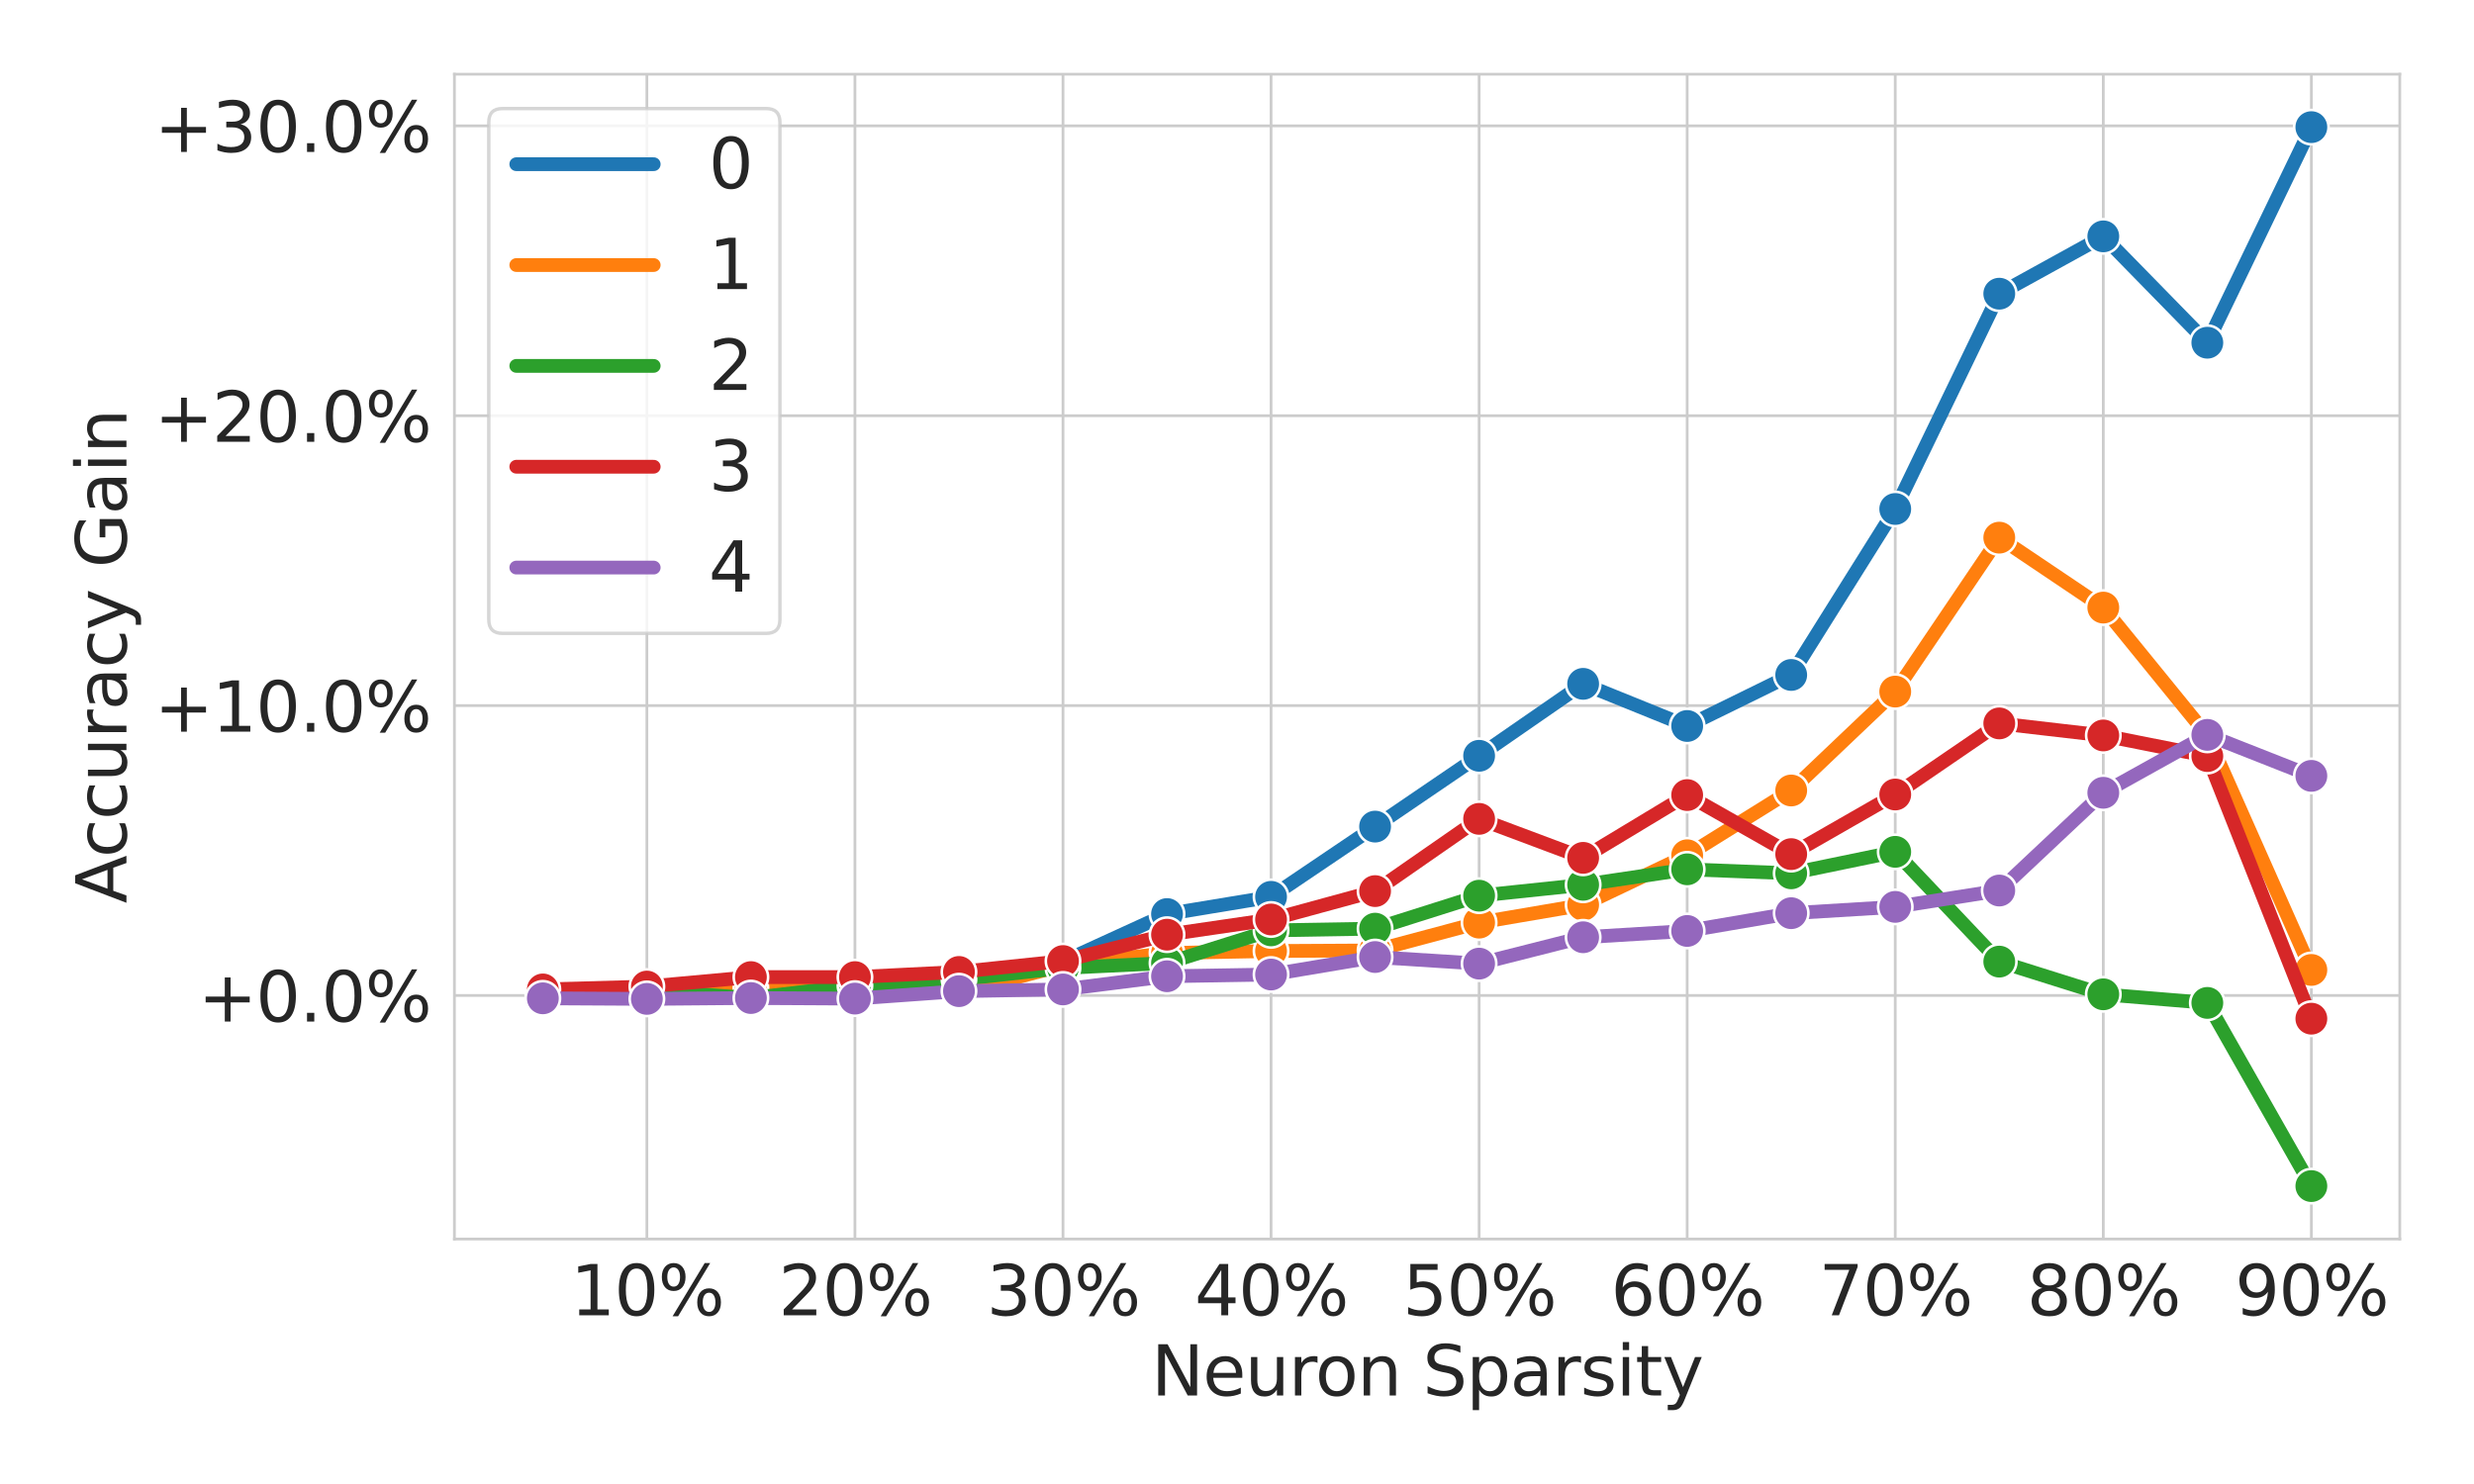 <?xml version="1.0" encoding="utf-8" standalone="no"?>
<!DOCTYPE svg PUBLIC "-//W3C//DTD SVG 1.1//EN"
  "http://www.w3.org/Graphics/SVG/1.1/DTD/svg11.dtd">
<svg height="432pt" version="1.1" viewBox="0 0 720 432" width="720pt" xmlns="http://www.w3.org/2000/svg" xmlns:xlink="http://www.w3.org/1999/xlink">
 <defs>
  <style type="text/css">*{stroke-linecap:butt;stroke-linejoin:round;}</style>
 </defs>
 <g id="figure_1">
  <g id="patch_1">
   <path d="M 0 432 
L 720 432 
L 720 0 
L 0 0 
z
" style="fill:#ffffff;"/>
  </g>
  <g id="axes_1">
   <g id="patch_2">
    <path d="M 132.25 360.688 
L 698.4 360.688 
L 698.4 21.6 
L 132.25 21.6 
z
" style="fill:#ffffff;"/>
   </g>
   <g id="matplotlib.axis_1">
    <g id="xtick_1">
     <g id="line2d_1">
      <path clip-path="url(#pbb4a285942)" d="M 188.259 360.688 
L 188.259 21.6 
" style="fill:none;stroke:#cccccc;stroke-linecap:round;stroke-width:0.8;"/>
     </g>
     <g id="text_1">
      <!-- 10% -->
      <g style="fill:#262626;" transform="translate(166.033 382.884)scale(0.2 -0.2)">
       <defs>
        <path d="M 794 531 
L 1825 531 
L 1825 4091 
L 703 3866 
L 703 4441 
L 1819 4666 
L 2450 4666 
L 2450 531 
L 3481 531 
L 3481 0 
L 794 0 
L 794 531 
z
" id="DejaVuSans-31" transform="scale(0.016)"/>
        <path d="M 2034 4250 
Q 1547 4250 1301 3770 
Q 1056 3291 1056 2328 
Q 1056 1369 1301 889 
Q 1547 409 2034 409 
Q 2525 409 2770 889 
Q 3016 1369 3016 2328 
Q 3016 3291 2770 3770 
Q 2525 4250 2034 4250 
z
M 2034 4750 
Q 2819 4750 3233 4129 
Q 3647 3509 3647 2328 
Q 3647 1150 3233 529 
Q 2819 -91 2034 -91 
Q 1250 -91 836 529 
Q 422 1150 422 2328 
Q 422 3509 836 4129 
Q 1250 4750 2034 4750 
z
" id="DejaVuSans-30" transform="scale(0.016)"/>
        <path d="M 4653 2053 
Q 4381 2053 4226 1822 
Q 4072 1591 4072 1178 
Q 4072 772 4226 539 
Q 4381 306 4653 306 
Q 4919 306 5073 539 
Q 5228 772 5228 1178 
Q 5228 1588 5073 1820 
Q 4919 2053 4653 2053 
z
M 4653 2450 
Q 5147 2450 5437 2106 
Q 5728 1763 5728 1178 
Q 5728 594 5436 251 
Q 5144 -91 4653 -91 
Q 4153 -91 3862 251 
Q 3572 594 3572 1178 
Q 3572 1766 3864 2108 
Q 4156 2450 4653 2450 
z
M 1428 4353 
Q 1159 4353 1004 4120 
Q 850 3888 850 3481 
Q 850 3069 1003 2837 
Q 1156 2606 1428 2606 
Q 1700 2606 1854 2837 
Q 2009 3069 2009 3481 
Q 2009 3884 1853 4118 
Q 1697 4353 1428 4353 
z
M 4250 4750 
L 4750 4750 
L 1831 -91 
L 1331 -91 
L 4250 4750 
z
M 1428 4750 
Q 1922 4750 2215 4408 
Q 2509 4066 2509 3481 
Q 2509 2891 2217 2550 
Q 1925 2209 1428 2209 
Q 931 2209 642 2551 
Q 353 2894 353 3481 
Q 353 4063 643 4406 
Q 934 4750 1428 4750 
z
" id="DejaVuSans-25" transform="scale(0.016)"/>
       </defs>
       <use xlink:href="#DejaVuSans-31"/>
       <use x="63.623" xlink:href="#DejaVuSans-30"/>
       <use x="127.246" xlink:href="#DejaVuSans-25"/>
      </g>
     </g>
    </g>
    <g id="xtick_2">
     <g id="line2d_2">
      <path clip-path="url(#pbb4a285942)" d="M 248.81 360.688 
L 248.81 21.6 
" style="fill:none;stroke:#cccccc;stroke-linecap:round;stroke-width:0.8;"/>
     </g>
     <g id="text_2">
      <!-- 20% -->
      <g style="fill:#262626;" transform="translate(226.584 382.884)scale(0.2 -0.2)">
       <defs>
        <path d="M 1228 531 
L 3431 531 
L 3431 0 
L 469 0 
L 469 531 
Q 828 903 1448 1529 
Q 2069 2156 2228 2338 
Q 2531 2678 2651 2914 
Q 2772 3150 2772 3378 
Q 2772 3750 2511 3984 
Q 2250 4219 1831 4219 
Q 1534 4219 1204 4116 
Q 875 4013 500 3803 
L 500 4441 
Q 881 4594 1212 4672 
Q 1544 4750 1819 4750 
Q 2544 4750 2975 4387 
Q 3406 4025 3406 3419 
Q 3406 3131 3298 2873 
Q 3191 2616 2906 2266 
Q 2828 2175 2409 1742 
Q 1991 1309 1228 531 
z
" id="DejaVuSans-32" transform="scale(0.016)"/>
       </defs>
       <use xlink:href="#DejaVuSans-32"/>
       <use x="63.623" xlink:href="#DejaVuSans-30"/>
       <use x="127.246" xlink:href="#DejaVuSans-25"/>
      </g>
     </g>
    </g>
    <g id="xtick_3">
     <g id="line2d_3">
      <path clip-path="url(#pbb4a285942)" d="M 309.361 360.688 
L 309.361 21.6 
" style="fill:none;stroke:#cccccc;stroke-linecap:round;stroke-width:0.8;"/>
     </g>
     <g id="text_3">
      <!-- 30% -->
      <g style="fill:#262626;" transform="translate(287.135 382.884)scale(0.2 -0.2)">
       <defs>
        <path d="M 2597 2516 
Q 3050 2419 3304 2112 
Q 3559 1806 3559 1356 
Q 3559 666 3084 287 
Q 2609 -91 1734 -91 
Q 1441 -91 1130 -33 
Q 819 25 488 141 
L 488 750 
Q 750 597 1062 519 
Q 1375 441 1716 441 
Q 2309 441 2620 675 
Q 2931 909 2931 1356 
Q 2931 1769 2642 2001 
Q 2353 2234 1838 2234 
L 1294 2234 
L 1294 2753 
L 1863 2753 
Q 2328 2753 2575 2939 
Q 2822 3125 2822 3475 
Q 2822 3834 2567 4026 
Q 2313 4219 1838 4219 
Q 1578 4219 1281 4162 
Q 984 4106 628 3988 
L 628 4550 
Q 988 4650 1302 4700 
Q 1616 4750 1894 4750 
Q 2613 4750 3031 4423 
Q 3450 4097 3450 3541 
Q 3450 3153 3228 2886 
Q 3006 2619 2597 2516 
z
" id="DejaVuSans-33" transform="scale(0.016)"/>
       </defs>
       <use xlink:href="#DejaVuSans-33"/>
       <use x="63.623" xlink:href="#DejaVuSans-30"/>
       <use x="127.246" xlink:href="#DejaVuSans-25"/>
      </g>
     </g>
    </g>
    <g id="xtick_4">
     <g id="line2d_4">
      <path clip-path="url(#pbb4a285942)" d="M 369.912 360.688 
L 369.912 21.6 
" style="fill:none;stroke:#cccccc;stroke-linecap:round;stroke-width:0.8;"/>
     </g>
     <g id="text_4">
      <!-- 40% -->
      <g style="fill:#262626;" transform="translate(347.685 382.884)scale(0.2 -0.2)">
       <defs>
        <path d="M 2419 4116 
L 825 1625 
L 2419 1625 
L 2419 4116 
z
M 2253 4666 
L 3047 4666 
L 3047 1625 
L 3713 1625 
L 3713 1100 
L 3047 1100 
L 3047 0 
L 2419 0 
L 2419 1100 
L 313 1100 
L 313 1709 
L 2253 4666 
z
" id="DejaVuSans-34" transform="scale(0.016)"/>
       </defs>
       <use xlink:href="#DejaVuSans-34"/>
       <use x="63.623" xlink:href="#DejaVuSans-30"/>
       <use x="127.246" xlink:href="#DejaVuSans-25"/>
      </g>
     </g>
    </g>
    <g id="xtick_5">
     <g id="line2d_5">
      <path clip-path="url(#pbb4a285942)" d="M 430.463 360.688 
L 430.463 21.6 
" style="fill:none;stroke:#cccccc;stroke-linecap:round;stroke-width:0.8;"/>
     </g>
     <g id="text_5">
      <!-- 50% -->
      <g style="fill:#262626;" transform="translate(408.236 382.884)scale(0.2 -0.2)">
       <defs>
        <path d="M 691 4666 
L 3169 4666 
L 3169 4134 
L 1269 4134 
L 1269 2991 
Q 1406 3038 1543 3061 
Q 1681 3084 1819 3084 
Q 2600 3084 3056 2656 
Q 3513 2228 3513 1497 
Q 3513 744 3044 326 
Q 2575 -91 1722 -91 
Q 1428 -91 1123 -41 
Q 819 9 494 109 
L 494 744 
Q 775 591 1075 516 
Q 1375 441 1709 441 
Q 2250 441 2565 725 
Q 2881 1009 2881 1497 
Q 2881 1984 2565 2268 
Q 2250 2553 1709 2553 
Q 1456 2553 1204 2497 
Q 953 2441 691 2322 
L 691 4666 
z
" id="DejaVuSans-35" transform="scale(0.016)"/>
       </defs>
       <use xlink:href="#DejaVuSans-35"/>
       <use x="63.623" xlink:href="#DejaVuSans-30"/>
       <use x="127.246" xlink:href="#DejaVuSans-25"/>
      </g>
     </g>
    </g>
    <g id="xtick_6">
     <g id="line2d_6">
      <path clip-path="url(#pbb4a285942)" d="M 491.014 360.688 
L 491.014 21.6 
" style="fill:none;stroke:#cccccc;stroke-linecap:round;stroke-width:0.8;"/>
     </g>
     <g id="text_6">
      <!-- 60% -->
      <g style="fill:#262626;" transform="translate(468.787 382.884)scale(0.2 -0.2)">
       <defs>
        <path d="M 2113 2584 
Q 1688 2584 1439 2293 
Q 1191 2003 1191 1497 
Q 1191 994 1439 701 
Q 1688 409 2113 409 
Q 2538 409 2786 701 
Q 3034 994 3034 1497 
Q 3034 2003 2786 2293 
Q 2538 2584 2113 2584 
z
M 3366 4563 
L 3366 3988 
Q 3128 4100 2886 4159 
Q 2644 4219 2406 4219 
Q 1781 4219 1451 3797 
Q 1122 3375 1075 2522 
Q 1259 2794 1537 2939 
Q 1816 3084 2150 3084 
Q 2853 3084 3261 2657 
Q 3669 2231 3669 1497 
Q 3669 778 3244 343 
Q 2819 -91 2113 -91 
Q 1303 -91 875 529 
Q 447 1150 447 2328 
Q 447 3434 972 4092 
Q 1497 4750 2381 4750 
Q 2619 4750 2861 4703 
Q 3103 4656 3366 4563 
z
" id="DejaVuSans-36" transform="scale(0.016)"/>
       </defs>
       <use xlink:href="#DejaVuSans-36"/>
       <use x="63.623" xlink:href="#DejaVuSans-30"/>
       <use x="127.246" xlink:href="#DejaVuSans-25"/>
      </g>
     </g>
    </g>
    <g id="xtick_7">
     <g id="line2d_7">
      <path clip-path="url(#pbb4a285942)" d="M 551.564 360.688 
L 551.564 21.6 
" style="fill:none;stroke:#cccccc;stroke-linecap:round;stroke-width:0.8;"/>
     </g>
     <g id="text_7">
      <!-- 70% -->
      <g style="fill:#262626;" transform="translate(529.338 382.884)scale(0.2 -0.2)">
       <defs>
        <path d="M 525 4666 
L 3525 4666 
L 3525 4397 
L 1831 0 
L 1172 0 
L 2766 4134 
L 525 4134 
L 525 4666 
z
" id="DejaVuSans-37" transform="scale(0.016)"/>
       </defs>
       <use xlink:href="#DejaVuSans-37"/>
       <use x="63.623" xlink:href="#DejaVuSans-30"/>
       <use x="127.246" xlink:href="#DejaVuSans-25"/>
      </g>
     </g>
    </g>
    <g id="xtick_8">
     <g id="line2d_8">
      <path clip-path="url(#pbb4a285942)" d="M 612.115 360.688 
L 612.115 21.6 
" style="fill:none;stroke:#cccccc;stroke-linecap:round;stroke-width:0.8;"/>
     </g>
     <g id="text_8">
      <!-- 80% -->
      <g style="fill:#262626;" transform="translate(589.889 382.884)scale(0.2 -0.2)">
       <defs>
        <path d="M 2034 2216 
Q 1584 2216 1326 1975 
Q 1069 1734 1069 1313 
Q 1069 891 1326 650 
Q 1584 409 2034 409 
Q 2484 409 2743 651 
Q 3003 894 3003 1313 
Q 3003 1734 2745 1975 
Q 2488 2216 2034 2216 
z
M 1403 2484 
Q 997 2584 770 2862 
Q 544 3141 544 3541 
Q 544 4100 942 4425 
Q 1341 4750 2034 4750 
Q 2731 4750 3128 4425 
Q 3525 4100 3525 3541 
Q 3525 3141 3298 2862 
Q 3072 2584 2669 2484 
Q 3125 2378 3379 2068 
Q 3634 1759 3634 1313 
Q 3634 634 3220 271 
Q 2806 -91 2034 -91 
Q 1263 -91 848 271 
Q 434 634 434 1313 
Q 434 1759 690 2068 
Q 947 2378 1403 2484 
z
M 1172 3481 
Q 1172 3119 1398 2916 
Q 1625 2713 2034 2713 
Q 2441 2713 2670 2916 
Q 2900 3119 2900 3481 
Q 2900 3844 2670 4047 
Q 2441 4250 2034 4250 
Q 1625 4250 1398 4047 
Q 1172 3844 1172 3481 
z
" id="DejaVuSans-38" transform="scale(0.016)"/>
       </defs>
       <use xlink:href="#DejaVuSans-38"/>
       <use x="63.623" xlink:href="#DejaVuSans-30"/>
       <use x="127.246" xlink:href="#DejaVuSans-25"/>
      </g>
     </g>
    </g>
    <g id="xtick_9">
     <g id="line2d_9">
      <path clip-path="url(#pbb4a285942)" d="M 672.666 360.688 
L 672.666 21.6 
" style="fill:none;stroke:#cccccc;stroke-linecap:round;stroke-width:0.8;"/>
     </g>
     <g id="text_9">
      <!-- 90% -->
      <g style="fill:#262626;" transform="translate(650.439 382.884)scale(0.2 -0.2)">
       <defs>
        <path d="M 703 97 
L 703 672 
Q 941 559 1184 500 
Q 1428 441 1663 441 
Q 2288 441 2617 861 
Q 2947 1281 2994 2138 
Q 2813 1869 2534 1725 
Q 2256 1581 1919 1581 
Q 1219 1581 811 2004 
Q 403 2428 403 3163 
Q 403 3881 828 4315 
Q 1253 4750 1959 4750 
Q 2769 4750 3195 4129 
Q 3622 3509 3622 2328 
Q 3622 1225 3098 567 
Q 2575 -91 1691 -91 
Q 1453 -91 1209 -44 
Q 966 3 703 97 
z
M 1959 2075 
Q 2384 2075 2632 2365 
Q 2881 2656 2881 3163 
Q 2881 3666 2632 3958 
Q 2384 4250 1959 4250 
Q 1534 4250 1286 3958 
Q 1038 3666 1038 3163 
Q 1038 2656 1286 2365 
Q 1534 2075 1959 2075 
z
" id="DejaVuSans-39" transform="scale(0.016)"/>
       </defs>
       <use xlink:href="#DejaVuSans-39"/>
       <use x="63.623" xlink:href="#DejaVuSans-30"/>
       <use x="127.246" xlink:href="#DejaVuSans-25"/>
      </g>
     </g>
    </g>
    <g id="text_10">
     <!-- Neuron Sparsity -->
     <g style="fill:#262626;" transform="translate(335.07 406.241)scale(0.2 -0.2)">
      <defs>
       <path d="M 628 4666 
L 1478 4666 
L 3547 763 
L 3547 4666 
L 4159 4666 
L 4159 0 
L 3309 0 
L 1241 3903 
L 1241 0 
L 628 0 
L 628 4666 
z
" id="DejaVuSans-4e" transform="scale(0.016)"/>
       <path d="M 3597 1894 
L 3597 1613 
L 953 1613 
Q 991 1019 1311 708 
Q 1631 397 2203 397 
Q 2534 397 2845 478 
Q 3156 559 3463 722 
L 3463 178 
Q 3153 47 2828 -22 
Q 2503 -91 2169 -91 
Q 1331 -91 842 396 
Q 353 884 353 1716 
Q 353 2575 817 3079 
Q 1281 3584 2069 3584 
Q 2775 3584 3186 3129 
Q 3597 2675 3597 1894 
z
M 3022 2063 
Q 3016 2534 2758 2815 
Q 2500 3097 2075 3097 
Q 1594 3097 1305 2825 
Q 1016 2553 972 2059 
L 3022 2063 
z
" id="DejaVuSans-65" transform="scale(0.016)"/>
       <path d="M 544 1381 
L 544 3500 
L 1119 3500 
L 1119 1403 
Q 1119 906 1312 657 
Q 1506 409 1894 409 
Q 2359 409 2629 706 
Q 2900 1003 2900 1516 
L 2900 3500 
L 3475 3500 
L 3475 0 
L 2900 0 
L 2900 538 
Q 2691 219 2414 64 
Q 2138 -91 1772 -91 
Q 1169 -91 856 284 
Q 544 659 544 1381 
z
M 1991 3584 
L 1991 3584 
z
" id="DejaVuSans-75" transform="scale(0.016)"/>
       <path d="M 2631 2963 
Q 2534 3019 2420 3045 
Q 2306 3072 2169 3072 
Q 1681 3072 1420 2755 
Q 1159 2438 1159 1844 
L 1159 0 
L 581 0 
L 581 3500 
L 1159 3500 
L 1159 2956 
Q 1341 3275 1631 3429 
Q 1922 3584 2338 3584 
Q 2397 3584 2469 3576 
Q 2541 3569 2628 3553 
L 2631 2963 
z
" id="DejaVuSans-72" transform="scale(0.016)"/>
       <path d="M 1959 3097 
Q 1497 3097 1228 2736 
Q 959 2375 959 1747 
Q 959 1119 1226 758 
Q 1494 397 1959 397 
Q 2419 397 2687 759 
Q 2956 1122 2956 1747 
Q 2956 2369 2687 2733 
Q 2419 3097 1959 3097 
z
M 1959 3584 
Q 2709 3584 3137 3096 
Q 3566 2609 3566 1747 
Q 3566 888 3137 398 
Q 2709 -91 1959 -91 
Q 1206 -91 779 398 
Q 353 888 353 1747 
Q 353 2609 779 3096 
Q 1206 3584 1959 3584 
z
" id="DejaVuSans-6f" transform="scale(0.016)"/>
       <path d="M 3513 2113 
L 3513 0 
L 2938 0 
L 2938 2094 
Q 2938 2591 2744 2837 
Q 2550 3084 2163 3084 
Q 1697 3084 1428 2787 
Q 1159 2491 1159 1978 
L 1159 0 
L 581 0 
L 581 3500 
L 1159 3500 
L 1159 2956 
Q 1366 3272 1645 3428 
Q 1925 3584 2291 3584 
Q 2894 3584 3203 3211 
Q 3513 2838 3513 2113 
z
" id="DejaVuSans-6e" transform="scale(0.016)"/>
       <path id="DejaVuSans-20" transform="scale(0.016)"/>
       <path d="M 3425 4513 
L 3425 3897 
Q 3066 4069 2747 4153 
Q 2428 4238 2131 4238 
Q 1616 4238 1336 4038 
Q 1056 3838 1056 3469 
Q 1056 3159 1242 3001 
Q 1428 2844 1947 2747 
L 2328 2669 
Q 3034 2534 3370 2195 
Q 3706 1856 3706 1288 
Q 3706 609 3251 259 
Q 2797 -91 1919 -91 
Q 1588 -91 1214 -16 
Q 841 59 441 206 
L 441 856 
Q 825 641 1194 531 
Q 1563 422 1919 422 
Q 2459 422 2753 634 
Q 3047 847 3047 1241 
Q 3047 1584 2836 1778 
Q 2625 1972 2144 2069 
L 1759 2144 
Q 1053 2284 737 2584 
Q 422 2884 422 3419 
Q 422 4038 858 4394 
Q 1294 4750 2059 4750 
Q 2388 4750 2728 4690 
Q 3069 4631 3425 4513 
z
" id="DejaVuSans-53" transform="scale(0.016)"/>
       <path d="M 1159 525 
L 1159 -1331 
L 581 -1331 
L 581 3500 
L 1159 3500 
L 1159 2969 
Q 1341 3281 1617 3432 
Q 1894 3584 2278 3584 
Q 2916 3584 3314 3078 
Q 3713 2572 3713 1747 
Q 3713 922 3314 415 
Q 2916 -91 2278 -91 
Q 1894 -91 1617 61 
Q 1341 213 1159 525 
z
M 3116 1747 
Q 3116 2381 2855 2742 
Q 2594 3103 2138 3103 
Q 1681 3103 1420 2742 
Q 1159 2381 1159 1747 
Q 1159 1113 1420 752 
Q 1681 391 2138 391 
Q 2594 391 2855 752 
Q 3116 1113 3116 1747 
z
" id="DejaVuSans-70" transform="scale(0.016)"/>
       <path d="M 2194 1759 
Q 1497 1759 1228 1600 
Q 959 1441 959 1056 
Q 959 750 1161 570 
Q 1363 391 1709 391 
Q 2188 391 2477 730 
Q 2766 1069 2766 1631 
L 2766 1759 
L 2194 1759 
z
M 3341 1997 
L 3341 0 
L 2766 0 
L 2766 531 
Q 2569 213 2275 61 
Q 1981 -91 1556 -91 
Q 1019 -91 701 211 
Q 384 513 384 1019 
Q 384 1609 779 1909 
Q 1175 2209 1959 2209 
L 2766 2209 
L 2766 2266 
Q 2766 2663 2505 2880 
Q 2244 3097 1772 3097 
Q 1472 3097 1187 3025 
Q 903 2953 641 2809 
L 641 3341 
Q 956 3463 1253 3523 
Q 1550 3584 1831 3584 
Q 2591 3584 2966 3190 
Q 3341 2797 3341 1997 
z
" id="DejaVuSans-61" transform="scale(0.016)"/>
       <path d="M 2834 3397 
L 2834 2853 
Q 2591 2978 2328 3040 
Q 2066 3103 1784 3103 
Q 1356 3103 1142 2972 
Q 928 2841 928 2578 
Q 928 2378 1081 2264 
Q 1234 2150 1697 2047 
L 1894 2003 
Q 2506 1872 2764 1633 
Q 3022 1394 3022 966 
Q 3022 478 2636 193 
Q 2250 -91 1575 -91 
Q 1294 -91 989 -36 
Q 684 19 347 128 
L 347 722 
Q 666 556 975 473 
Q 1284 391 1588 391 
Q 1994 391 2212 530 
Q 2431 669 2431 922 
Q 2431 1156 2273 1281 
Q 2116 1406 1581 1522 
L 1381 1569 
Q 847 1681 609 1914 
Q 372 2147 372 2553 
Q 372 3047 722 3315 
Q 1072 3584 1716 3584 
Q 2034 3584 2315 3537 
Q 2597 3491 2834 3397 
z
" id="DejaVuSans-73" transform="scale(0.016)"/>
       <path d="M 603 3500 
L 1178 3500 
L 1178 0 
L 603 0 
L 603 3500 
z
M 603 4863 
L 1178 4863 
L 1178 4134 
L 603 4134 
L 603 4863 
z
" id="DejaVuSans-69" transform="scale(0.016)"/>
       <path d="M 1172 4494 
L 1172 3500 
L 2356 3500 
L 2356 3053 
L 1172 3053 
L 1172 1153 
Q 1172 725 1289 603 
Q 1406 481 1766 481 
L 2356 481 
L 2356 0 
L 1766 0 
Q 1100 0 847 248 
Q 594 497 594 1153 
L 594 3053 
L 172 3053 
L 172 3500 
L 594 3500 
L 594 4494 
L 1172 4494 
z
" id="DejaVuSans-74" transform="scale(0.016)"/>
       <path d="M 2059 -325 
Q 1816 -950 1584 -1140 
Q 1353 -1331 966 -1331 
L 506 -1331 
L 506 -850 
L 844 -850 
Q 1081 -850 1212 -737 
Q 1344 -625 1503 -206 
L 1606 56 
L 191 3500 
L 800 3500 
L 1894 763 
L 2988 3500 
L 3597 3500 
L 2059 -325 
z
" id="DejaVuSans-79" transform="scale(0.016)"/>
      </defs>
      <use xlink:href="#DejaVuSans-4e"/>
      <use x="74.805" xlink:href="#DejaVuSans-65"/>
      <use x="136.328" xlink:href="#DejaVuSans-75"/>
      <use x="199.707" xlink:href="#DejaVuSans-72"/>
      <use x="238.57" xlink:href="#DejaVuSans-6f"/>
      <use x="299.752" xlink:href="#DejaVuSans-6e"/>
      <use x="363.131" xlink:href="#DejaVuSans-20"/>
      <use x="394.918" xlink:href="#DejaVuSans-53"/>
      <use x="458.395" xlink:href="#DejaVuSans-70"/>
      <use x="521.871" xlink:href="#DejaVuSans-61"/>
      <use x="583.15" xlink:href="#DejaVuSans-72"/>
      <use x="624.264" xlink:href="#DejaVuSans-73"/>
      <use x="676.363" xlink:href="#DejaVuSans-69"/>
      <use x="704.146" xlink:href="#DejaVuSans-74"/>
      <use x="743.355" xlink:href="#DejaVuSans-79"/>
     </g>
    </g>
   </g>
   <g id="matplotlib.axis_2">
    <g id="ytick_1">
     <g id="line2d_10">
      <path clip-path="url(#pbb4a285942)" d="M 132.25 289.781 
L 698.4 289.781 
" style="fill:none;stroke:#cccccc;stroke-linecap:round;stroke-width:0.8;"/>
     </g>
     <g id="text_11">
      <!-- +0.0% -->
      <g style="fill:#262626;" transform="translate(57.681 297.379)scale(0.2 -0.2)">
       <defs>
        <path d="M 2944 4013 
L 2944 2272 
L 4684 2272 
L 4684 1741 
L 2944 1741 
L 2944 0 
L 2419 0 
L 2419 1741 
L 678 1741 
L 678 2272 
L 2419 2272 
L 2419 4013 
L 2944 4013 
z
" id="DejaVuSans-2b" transform="scale(0.016)"/>
        <path d="M 684 794 
L 1344 794 
L 1344 0 
L 684 0 
L 684 794 
z
" id="DejaVuSans-2e" transform="scale(0.016)"/>
       </defs>
       <use xlink:href="#DejaVuSans-2b"/>
       <use x="83.789" xlink:href="#DejaVuSans-30"/>
       <use x="147.412" xlink:href="#DejaVuSans-2e"/>
       <use x="179.199" xlink:href="#DejaVuSans-30"/>
       <use x="242.822" xlink:href="#DejaVuSans-25"/>
      </g>
     </g>
    </g>
    <g id="ytick_2">
     <g id="line2d_11">
      <path clip-path="url(#pbb4a285942)" d="M 132.25 205.397 
L 698.4 205.397 
" style="fill:none;stroke:#cccccc;stroke-linecap:round;stroke-width:0.8;"/>
     </g>
     <g id="text_12">
      <!-- +10.0% -->
      <g style="fill:#262626;" transform="translate(44.956 212.995)scale(0.2 -0.2)">
       <use xlink:href="#DejaVuSans-2b"/>
       <use x="83.789" xlink:href="#DejaVuSans-31"/>
       <use x="147.412" xlink:href="#DejaVuSans-30"/>
       <use x="211.035" xlink:href="#DejaVuSans-2e"/>
       <use x="242.822" xlink:href="#DejaVuSans-30"/>
       <use x="306.445" xlink:href="#DejaVuSans-25"/>
      </g>
     </g>
    </g>
    <g id="ytick_3">
     <g id="line2d_12">
      <path clip-path="url(#pbb4a285942)" d="M 132.25 121.013 
L 698.4 121.013 
" style="fill:none;stroke:#cccccc;stroke-linecap:round;stroke-width:0.8;"/>
     </g>
     <g id="text_13">
      <!-- +20.0% -->
      <g style="fill:#262626;" transform="translate(44.956 128.611)scale(0.2 -0.2)">
       <use xlink:href="#DejaVuSans-2b"/>
       <use x="83.789" xlink:href="#DejaVuSans-32"/>
       <use x="147.412" xlink:href="#DejaVuSans-30"/>
       <use x="211.035" xlink:href="#DejaVuSans-2e"/>
       <use x="242.822" xlink:href="#DejaVuSans-30"/>
       <use x="306.445" xlink:href="#DejaVuSans-25"/>
      </g>
     </g>
    </g>
    <g id="ytick_4">
     <g id="line2d_13">
      <path clip-path="url(#pbb4a285942)" d="M 132.25 36.629 
L 698.4 36.629 
" style="fill:none;stroke:#cccccc;stroke-linecap:round;stroke-width:0.8;"/>
     </g>
     <g id="text_14">
      <!-- +30.0% -->
      <g style="fill:#262626;" transform="translate(44.956 44.228)scale(0.2 -0.2)">
       <use xlink:href="#DejaVuSans-2b"/>
       <use x="83.789" xlink:href="#DejaVuSans-33"/>
       <use x="147.412" xlink:href="#DejaVuSans-30"/>
       <use x="211.035" xlink:href="#DejaVuSans-2e"/>
       <use x="242.822" xlink:href="#DejaVuSans-30"/>
       <use x="306.445" xlink:href="#DejaVuSans-25"/>
      </g>
     </g>
    </g>
    <g id="text_15">
     <!-- Accuracy Gain -->
     <g style="fill:#262626;" transform="translate(36.797 262.97)rotate(-90)scale(0.2 -0.2)">
      <defs>
       <path d="M 2188 4044 
L 1331 1722 
L 3047 1722 
L 2188 4044 
z
M 1831 4666 
L 2547 4666 
L 4325 0 
L 3669 0 
L 3244 1197 
L 1141 1197 
L 716 0 
L 50 0 
L 1831 4666 
z
" id="DejaVuSans-41" transform="scale(0.016)"/>
       <path d="M 3122 3366 
L 3122 2828 
Q 2878 2963 2633 3030 
Q 2388 3097 2138 3097 
Q 1578 3097 1268 2742 
Q 959 2388 959 1747 
Q 959 1106 1268 751 
Q 1578 397 2138 397 
Q 2388 397 2633 464 
Q 2878 531 3122 666 
L 3122 134 
Q 2881 22 2623 -34 
Q 2366 -91 2075 -91 
Q 1284 -91 818 406 
Q 353 903 353 1747 
Q 353 2603 823 3093 
Q 1294 3584 2113 3584 
Q 2378 3584 2631 3529 
Q 2884 3475 3122 3366 
z
" id="DejaVuSans-63" transform="scale(0.016)"/>
       <path d="M 3809 666 
L 3809 1919 
L 2778 1919 
L 2778 2438 
L 4434 2438 
L 4434 434 
Q 4069 175 3628 42 
Q 3188 -91 2688 -91 
Q 1594 -91 976 548 
Q 359 1188 359 2328 
Q 359 3472 976 4111 
Q 1594 4750 2688 4750 
Q 3144 4750 3555 4637 
Q 3966 4525 4313 4306 
L 4313 3634 
Q 3963 3931 3569 4081 
Q 3175 4231 2741 4231 
Q 1884 4231 1454 3753 
Q 1025 3275 1025 2328 
Q 1025 1384 1454 906 
Q 1884 428 2741 428 
Q 3075 428 3337 486 
Q 3600 544 3809 666 
z
" id="DejaVuSans-47" transform="scale(0.016)"/>
      </defs>
      <use xlink:href="#DejaVuSans-41"/>
      <use x="66.658" xlink:href="#DejaVuSans-63"/>
      <use x="121.639" xlink:href="#DejaVuSans-63"/>
      <use x="176.619" xlink:href="#DejaVuSans-75"/>
      <use x="239.998" xlink:href="#DejaVuSans-72"/>
      <use x="281.111" xlink:href="#DejaVuSans-61"/>
      <use x="342.391" xlink:href="#DejaVuSans-63"/>
      <use x="397.371" xlink:href="#DejaVuSans-79"/>
      <use x="456.551" xlink:href="#DejaVuSans-20"/>
      <use x="488.338" xlink:href="#DejaVuSans-47"/>
      <use x="565.828" xlink:href="#DejaVuSans-61"/>
      <use x="627.107" xlink:href="#DejaVuSans-69"/>
      <use x="654.891" xlink:href="#DejaVuSans-6e"/>
     </g>
    </g>
   </g>
   <g id="PolyCollection_1"/>
   <g id="PolyCollection_2"/>
   <g id="PolyCollection_3"/>
   <g id="PolyCollection_4"/>
   <g id="PolyCollection_5"/>
   <g id="line2d_14">
    <path clip-path="url(#pbb4a285942)" d="M 157.984 290.365 
L 188.259 290.448 
L 218.535 289.03 
L 248.81 288.028 
L 279.086 286.693 
L 309.361 279.934 
L 339.636 266.081 
L 369.912 261.074 
L 400.187 240.629 
L 430.463 220.017 
L 460.738 199.071 
L 491.014 211.338 
L 521.289 196.484 
L 551.564 148.167 
L 581.84 85.497 
L 612.115 68.807 
L 642.391 99.767 
L 672.666 37.013 
" style="fill:none;stroke:#1f77b4;stroke-linecap:round;stroke-width:4;"/>
    <defs>
     <path d="M 0 5 
C 1.326 5 2.598 4.473 3.536 3.536 
C 4.473 2.598 5 1.326 5 0 
C 5 -1.326 4.473 -2.598 3.536 -3.536 
C 2.598 -4.473 1.326 -5 0 -5 
C -1.326 -5 -2.598 -4.473 -3.536 -3.536 
C -4.473 -2.598 -5 -1.326 -5 0 
C -5 1.326 -4.473 2.598 -3.536 3.536 
C -2.598 4.473 -1.326 5 0 5 
z
" id="mebaea25dc4" style="stroke:#ffffff;stroke-width:0.75;"/>
    </defs>
    <g clip-path="url(#pbb4a285942)">
     <use style="fill:#1f77b4;stroke:#ffffff;stroke-width:0.75;" x="157.984" xlink:href="#mebaea25dc4" y="290.365"/>
     <use style="fill:#1f77b4;stroke:#ffffff;stroke-width:0.75;" x="188.259" xlink:href="#mebaea25dc4" y="290.448"/>
     <use style="fill:#1f77b4;stroke:#ffffff;stroke-width:0.75;" x="218.535" xlink:href="#mebaea25dc4" y="289.03"/>
     <use style="fill:#1f77b4;stroke:#ffffff;stroke-width:0.75;" x="248.81" xlink:href="#mebaea25dc4" y="288.028"/>
     <use style="fill:#1f77b4;stroke:#ffffff;stroke-width:0.75;" x="279.086" xlink:href="#mebaea25dc4" y="286.693"/>
     <use style="fill:#1f77b4;stroke:#ffffff;stroke-width:0.75;" x="309.361" xlink:href="#mebaea25dc4" y="279.934"/>
     <use style="fill:#1f77b4;stroke:#ffffff;stroke-width:0.75;" x="339.636" xlink:href="#mebaea25dc4" y="266.081"/>
     <use style="fill:#1f77b4;stroke:#ffffff;stroke-width:0.75;" x="369.912" xlink:href="#mebaea25dc4" y="261.074"/>
     <use style="fill:#1f77b4;stroke:#ffffff;stroke-width:0.75;" x="400.187" xlink:href="#mebaea25dc4" y="240.629"/>
     <use style="fill:#1f77b4;stroke:#ffffff;stroke-width:0.75;" x="430.463" xlink:href="#mebaea25dc4" y="220.017"/>
     <use style="fill:#1f77b4;stroke:#ffffff;stroke-width:0.75;" x="460.738" xlink:href="#mebaea25dc4" y="199.071"/>
     <use style="fill:#1f77b4;stroke:#ffffff;stroke-width:0.75;" x="491.014" xlink:href="#mebaea25dc4" y="211.338"/>
     <use style="fill:#1f77b4;stroke:#ffffff;stroke-width:0.75;" x="521.289" xlink:href="#mebaea25dc4" y="196.484"/>
     <use style="fill:#1f77b4;stroke:#ffffff;stroke-width:0.75;" x="551.564" xlink:href="#mebaea25dc4" y="148.167"/>
     <use style="fill:#1f77b4;stroke:#ffffff;stroke-width:0.75;" x="581.84" xlink:href="#mebaea25dc4" y="85.497"/>
     <use style="fill:#1f77b4;stroke:#ffffff;stroke-width:0.75;" x="612.115" xlink:href="#mebaea25dc4" y="68.807"/>
     <use style="fill:#1f77b4;stroke:#ffffff;stroke-width:0.75;" x="642.391" xlink:href="#mebaea25dc4" y="99.767"/>
     <use style="fill:#1f77b4;stroke:#ffffff;stroke-width:0.75;" x="672.666" xlink:href="#mebaea25dc4" y="37.013"/>
    </g>
   </g>
   <g id="line2d_15">
    <path clip-path="url(#pbb4a285942)" d="M 157.984 289.614 
L 188.259 288.612 
L 218.535 287.611 
L 248.81 286.61 
L 279.086 288.946 
L 309.361 281.019 
L 339.636 277.43 
L 369.912 276.846 
L 400.187 276.679 
L 430.463 268.585 
L 460.738 263.411 
L 491.014 248.974 
L 521.289 230.115 
L 551.564 201.325 
L 581.84 156.512 
L 612.115 176.874 
L 642.391 214.092 
L 672.666 282.354 
" style="fill:none;stroke:#ff7f0e;stroke-linecap:round;stroke-width:4;"/>
    <defs>
     <path d="M 0 5 
C 1.326 5 2.598 4.473 3.536 3.536 
C 4.473 2.598 5 1.326 5 0 
C 5 -1.326 4.473 -2.598 3.536 -3.536 
C 2.598 -4.473 1.326 -5 0 -5 
C -1.326 -5 -2.598 -4.473 -3.536 -3.536 
C -4.473 -2.598 -5 -1.326 -5 0 
C -5 1.326 -4.473 2.598 -3.536 3.536 
C -2.598 4.473 -1.326 5 0 5 
z
" id="mfd338b9128" style="stroke:#ffffff;stroke-width:0.75;"/>
    </defs>
    <g clip-path="url(#pbb4a285942)">
     <use style="fill:#ff7f0e;stroke:#ffffff;stroke-width:0.75;" x="157.984" xlink:href="#mfd338b9128" y="289.614"/>
     <use style="fill:#ff7f0e;stroke:#ffffff;stroke-width:0.75;" x="188.259" xlink:href="#mfd338b9128" y="288.612"/>
     <use style="fill:#ff7f0e;stroke:#ffffff;stroke-width:0.75;" x="218.535" xlink:href="#mfd338b9128" y="287.611"/>
     <use style="fill:#ff7f0e;stroke:#ffffff;stroke-width:0.75;" x="248.81" xlink:href="#mfd338b9128" y="286.61"/>
     <use style="fill:#ff7f0e;stroke:#ffffff;stroke-width:0.75;" x="279.086" xlink:href="#mfd338b9128" y="288.946"/>
     <use style="fill:#ff7f0e;stroke:#ffffff;stroke-width:0.75;" x="309.361" xlink:href="#mfd338b9128" y="281.019"/>
     <use style="fill:#ff7f0e;stroke:#ffffff;stroke-width:0.75;" x="339.636" xlink:href="#mfd338b9128" y="277.43"/>
     <use style="fill:#ff7f0e;stroke:#ffffff;stroke-width:0.75;" x="369.912" xlink:href="#mfd338b9128" y="276.846"/>
     <use style="fill:#ff7f0e;stroke:#ffffff;stroke-width:0.75;" x="400.187" xlink:href="#mfd338b9128" y="276.679"/>
     <use style="fill:#ff7f0e;stroke:#ffffff;stroke-width:0.75;" x="430.463" xlink:href="#mfd338b9128" y="268.585"/>
     <use style="fill:#ff7f0e;stroke:#ffffff;stroke-width:0.75;" x="460.738" xlink:href="#mfd338b9128" y="263.411"/>
     <use style="fill:#ff7f0e;stroke:#ffffff;stroke-width:0.75;" x="491.014" xlink:href="#mfd338b9128" y="248.974"/>
     <use style="fill:#ff7f0e;stroke:#ffffff;stroke-width:0.75;" x="521.289" xlink:href="#mfd338b9128" y="230.115"/>
     <use style="fill:#ff7f0e;stroke:#ffffff;stroke-width:0.75;" x="551.564" xlink:href="#mfd338b9128" y="201.325"/>
     <use style="fill:#ff7f0e;stroke:#ffffff;stroke-width:0.75;" x="581.84" xlink:href="#mfd338b9128" y="156.512"/>
     <use style="fill:#ff7f0e;stroke:#ffffff;stroke-width:0.75;" x="612.115" xlink:href="#mfd338b9128" y="176.874"/>
     <use style="fill:#ff7f0e;stroke:#ffffff;stroke-width:0.75;" x="642.391" xlink:href="#mfd338b9128" y="214.092"/>
     <use style="fill:#ff7f0e;stroke:#ffffff;stroke-width:0.75;" x="672.666" xlink:href="#mfd338b9128" y="282.354"/>
    </g>
   </g>
   <g id="line2d_16">
    <path clip-path="url(#pbb4a285942)" d="M 157.984 289.614 
L 188.259 288.279 
L 218.535 290.532 
L 248.81 286.943 
L 279.086 285.108 
L 309.361 281.77 
L 339.636 280.351 
L 369.912 270.838 
L 400.187 270.337 
L 430.463 260.74 
L 460.738 257.569 
L 491.014 253.063 
L 521.289 254.231 
L 551.564 247.973 
L 581.84 279.934 
L 612.115 289.447 
L 642.391 291.95 
L 672.666 345.274 
" style="fill:none;stroke:#2ca02c;stroke-linecap:round;stroke-width:4;"/>
    <defs>
     <path d="M 0 5 
C 1.326 5 2.598 4.473 3.536 3.536 
C 4.473 2.598 5 1.326 5 0 
C 5 -1.326 4.473 -2.598 3.536 -3.536 
C 2.598 -4.473 1.326 -5 0 -5 
C -1.326 -5 -2.598 -4.473 -3.536 -3.536 
C -4.473 -2.598 -5 -1.326 -5 0 
C -5 1.326 -4.473 2.598 -3.536 3.536 
C -2.598 4.473 -1.326 5 0 5 
z
" id="m5a3c92fc19" style="stroke:#ffffff;stroke-width:0.75;"/>
    </defs>
    <g clip-path="url(#pbb4a285942)">
     <use style="fill:#2ca02c;stroke:#ffffff;stroke-width:0.75;" x="157.984" xlink:href="#m5a3c92fc19" y="289.614"/>
     <use style="fill:#2ca02c;stroke:#ffffff;stroke-width:0.75;" x="188.259" xlink:href="#m5a3c92fc19" y="288.279"/>
     <use style="fill:#2ca02c;stroke:#ffffff;stroke-width:0.75;" x="218.535" xlink:href="#m5a3c92fc19" y="290.532"/>
     <use style="fill:#2ca02c;stroke:#ffffff;stroke-width:0.75;" x="248.81" xlink:href="#m5a3c92fc19" y="286.943"/>
     <use style="fill:#2ca02c;stroke:#ffffff;stroke-width:0.75;" x="279.086" xlink:href="#m5a3c92fc19" y="285.108"/>
     <use style="fill:#2ca02c;stroke:#ffffff;stroke-width:0.75;" x="309.361" xlink:href="#m5a3c92fc19" y="281.77"/>
     <use style="fill:#2ca02c;stroke:#ffffff;stroke-width:0.75;" x="339.636" xlink:href="#m5a3c92fc19" y="280.351"/>
     <use style="fill:#2ca02c;stroke:#ffffff;stroke-width:0.75;" x="369.912" xlink:href="#m5a3c92fc19" y="270.838"/>
     <use style="fill:#2ca02c;stroke:#ffffff;stroke-width:0.75;" x="400.187" xlink:href="#m5a3c92fc19" y="270.337"/>
     <use style="fill:#2ca02c;stroke:#ffffff;stroke-width:0.75;" x="430.463" xlink:href="#m5a3c92fc19" y="260.74"/>
     <use style="fill:#2ca02c;stroke:#ffffff;stroke-width:0.75;" x="460.738" xlink:href="#m5a3c92fc19" y="257.569"/>
     <use style="fill:#2ca02c;stroke:#ffffff;stroke-width:0.75;" x="491.014" xlink:href="#m5a3c92fc19" y="253.063"/>
     <use style="fill:#2ca02c;stroke:#ffffff;stroke-width:0.75;" x="521.289" xlink:href="#m5a3c92fc19" y="254.231"/>
     <use style="fill:#2ca02c;stroke:#ffffff;stroke-width:0.75;" x="551.564" xlink:href="#m5a3c92fc19" y="247.973"/>
     <use style="fill:#2ca02c;stroke:#ffffff;stroke-width:0.75;" x="581.84" xlink:href="#m5a3c92fc19" y="279.934"/>
     <use style="fill:#2ca02c;stroke:#ffffff;stroke-width:0.75;" x="612.115" xlink:href="#m5a3c92fc19" y="289.447"/>
     <use style="fill:#2ca02c;stroke:#ffffff;stroke-width:0.75;" x="642.391" xlink:href="#m5a3c92fc19" y="291.95"/>
     <use style="fill:#2ca02c;stroke:#ffffff;stroke-width:0.75;" x="672.666" xlink:href="#m5a3c92fc19" y="345.274"/>
    </g>
   </g>
   <g id="line2d_17">
    <path clip-path="url(#pbb4a285942)" d="M 157.984 288.028 
L 188.259 287.194 
L 218.535 284.44 
L 248.81 284.44 
L 279.086 282.938 
L 309.361 279.767 
L 339.636 272.089 
L 369.912 267.667 
L 400.187 259.405 
L 430.463 238.376 
L 460.738 249.725 
L 491.014 231.45 
L 521.289 248.64 
L 551.564 231.283 
L 581.84 210.587 
L 612.115 214.092 
L 642.391 220.101 
L 672.666 296.54 
" style="fill:none;stroke:#d62728;stroke-linecap:round;stroke-width:4;"/>
    <defs>
     <path d="M 0 5 
C 1.326 5 2.598 4.473 3.536 3.536 
C 4.473 2.598 5 1.326 5 0 
C 5 -1.326 4.473 -2.598 3.536 -3.536 
C 2.598 -4.473 1.326 -5 0 -5 
C -1.326 -5 -2.598 -4.473 -3.536 -3.536 
C -4.473 -2.598 -5 -1.326 -5 0 
C -5 1.326 -4.473 2.598 -3.536 3.536 
C -2.598 4.473 -1.326 5 0 5 
z
" id="mdd720a5c32" style="stroke:#ffffff;stroke-width:0.75;"/>
    </defs>
    <g clip-path="url(#pbb4a285942)">
     <use style="fill:#d62728;stroke:#ffffff;stroke-width:0.75;" x="157.984" xlink:href="#mdd720a5c32" y="288.028"/>
     <use style="fill:#d62728;stroke:#ffffff;stroke-width:0.75;" x="188.259" xlink:href="#mdd720a5c32" y="287.194"/>
     <use style="fill:#d62728;stroke:#ffffff;stroke-width:0.75;" x="218.535" xlink:href="#mdd720a5c32" y="284.44"/>
     <use style="fill:#d62728;stroke:#ffffff;stroke-width:0.75;" x="248.81" xlink:href="#mdd720a5c32" y="284.44"/>
     <use style="fill:#d62728;stroke:#ffffff;stroke-width:0.75;" x="279.086" xlink:href="#mdd720a5c32" y="282.938"/>
     <use style="fill:#d62728;stroke:#ffffff;stroke-width:0.75;" x="309.361" xlink:href="#mdd720a5c32" y="279.767"/>
     <use style="fill:#d62728;stroke:#ffffff;stroke-width:0.75;" x="339.636" xlink:href="#mdd720a5c32" y="272.089"/>
     <use style="fill:#d62728;stroke:#ffffff;stroke-width:0.75;" x="369.912" xlink:href="#mdd720a5c32" y="267.667"/>
     <use style="fill:#d62728;stroke:#ffffff;stroke-width:0.75;" x="400.187" xlink:href="#mdd720a5c32" y="259.405"/>
     <use style="fill:#d62728;stroke:#ffffff;stroke-width:0.75;" x="430.463" xlink:href="#mdd720a5c32" y="238.376"/>
     <use style="fill:#d62728;stroke:#ffffff;stroke-width:0.75;" x="460.738" xlink:href="#mdd720a5c32" y="249.725"/>
     <use style="fill:#d62728;stroke:#ffffff;stroke-width:0.75;" x="491.014" xlink:href="#mdd720a5c32" y="231.45"/>
     <use style="fill:#d62728;stroke:#ffffff;stroke-width:0.75;" x="521.289" xlink:href="#mdd720a5c32" y="248.64"/>
     <use style="fill:#d62728;stroke:#ffffff;stroke-width:0.75;" x="551.564" xlink:href="#mdd720a5c32" y="231.283"/>
     <use style="fill:#d62728;stroke:#ffffff;stroke-width:0.75;" x="581.84" xlink:href="#mdd720a5c32" y="210.587"/>
     <use style="fill:#d62728;stroke:#ffffff;stroke-width:0.75;" x="612.115" xlink:href="#mdd720a5c32" y="214.092"/>
     <use style="fill:#d62728;stroke:#ffffff;stroke-width:0.75;" x="642.391" xlink:href="#mdd720a5c32" y="220.101"/>
     <use style="fill:#d62728;stroke:#ffffff;stroke-width:0.75;" x="672.666" xlink:href="#mdd720a5c32" y="296.54"/>
    </g>
   </g>
   <g id="line2d_18">
    <path clip-path="url(#pbb4a285942)" d="M 157.984 290.615 
L 188.259 290.782 
L 218.535 290.532 
L 248.81 290.699 
L 279.086 288.529 
L 309.361 288.028 
L 339.636 284.19 
L 369.912 283.689 
L 400.187 278.599 
L 430.463 280.518 
L 460.738 272.841 
L 491.014 271.005 
L 521.289 265.831 
L 551.564 263.995 
L 581.84 259.238 
L 612.115 230.782 
L 642.391 213.925 
L 672.666 225.859 
" style="fill:none;stroke:#9467bd;stroke-linecap:round;stroke-width:4;"/>
    <defs>
     <path d="M 0 5 
C 1.326 5 2.598 4.473 3.536 3.536 
C 4.473 2.598 5 1.326 5 0 
C 5 -1.326 4.473 -2.598 3.536 -3.536 
C 2.598 -4.473 1.326 -5 0 -5 
C -1.326 -5 -2.598 -4.473 -3.536 -3.536 
C -4.473 -2.598 -5 -1.326 -5 0 
C -5 1.326 -4.473 2.598 -3.536 3.536 
C -2.598 4.473 -1.326 5 0 5 
z
" id="md664997728" style="stroke:#ffffff;stroke-width:0.75;"/>
    </defs>
    <g clip-path="url(#pbb4a285942)">
     <use style="fill:#9467bd;stroke:#ffffff;stroke-width:0.75;" x="157.984" xlink:href="#md664997728" y="290.615"/>
     <use style="fill:#9467bd;stroke:#ffffff;stroke-width:0.75;" x="188.259" xlink:href="#md664997728" y="290.782"/>
     <use style="fill:#9467bd;stroke:#ffffff;stroke-width:0.75;" x="218.535" xlink:href="#md664997728" y="290.532"/>
     <use style="fill:#9467bd;stroke:#ffffff;stroke-width:0.75;" x="248.81" xlink:href="#md664997728" y="290.699"/>
     <use style="fill:#9467bd;stroke:#ffffff;stroke-width:0.75;" x="279.086" xlink:href="#md664997728" y="288.529"/>
     <use style="fill:#9467bd;stroke:#ffffff;stroke-width:0.75;" x="309.361" xlink:href="#md664997728" y="288.028"/>
     <use style="fill:#9467bd;stroke:#ffffff;stroke-width:0.75;" x="339.636" xlink:href="#md664997728" y="284.19"/>
     <use style="fill:#9467bd;stroke:#ffffff;stroke-width:0.75;" x="369.912" xlink:href="#md664997728" y="283.689"/>
     <use style="fill:#9467bd;stroke:#ffffff;stroke-width:0.75;" x="400.187" xlink:href="#md664997728" y="278.599"/>
     <use style="fill:#9467bd;stroke:#ffffff;stroke-width:0.75;" x="430.463" xlink:href="#md664997728" y="280.518"/>
     <use style="fill:#9467bd;stroke:#ffffff;stroke-width:0.75;" x="460.738" xlink:href="#md664997728" y="272.841"/>
     <use style="fill:#9467bd;stroke:#ffffff;stroke-width:0.75;" x="491.014" xlink:href="#md664997728" y="271.005"/>
     <use style="fill:#9467bd;stroke:#ffffff;stroke-width:0.75;" x="521.289" xlink:href="#md664997728" y="265.831"/>
     <use style="fill:#9467bd;stroke:#ffffff;stroke-width:0.75;" x="551.564" xlink:href="#md664997728" y="263.995"/>
     <use style="fill:#9467bd;stroke:#ffffff;stroke-width:0.75;" x="581.84" xlink:href="#md664997728" y="259.238"/>
     <use style="fill:#9467bd;stroke:#ffffff;stroke-width:0.75;" x="612.115" xlink:href="#md664997728" y="230.782"/>
     <use style="fill:#9467bd;stroke:#ffffff;stroke-width:0.75;" x="642.391" xlink:href="#md664997728" y="213.925"/>
     <use style="fill:#9467bd;stroke:#ffffff;stroke-width:0.75;" x="672.666" xlink:href="#md664997728" y="225.859"/>
    </g>
   </g>
   <g id="line2d_19"/>
   <g id="line2d_20"/>
   <g id="line2d_21"/>
   <g id="line2d_22"/>
   <g id="line2d_23"/>
   <g id="patch_3">
    <path d="M 132.25 360.688 
L 132.25 21.6 
" style="fill:none;stroke:#cccccc;stroke-linecap:square;stroke-linejoin:miter;stroke-width:0.8;"/>
   </g>
   <g id="patch_4">
    <path d="M 698.4 360.688 
L 698.4 21.6 
" style="fill:none;stroke:#cccccc;stroke-linecap:square;stroke-linejoin:miter;stroke-width:0.8;"/>
   </g>
   <g id="patch_5">
    <path d="M 132.25 360.688 
L 698.4 360.688 
" style="fill:none;stroke:#cccccc;stroke-linecap:square;stroke-linejoin:miter;stroke-width:0.8;"/>
   </g>
   <g id="patch_6">
    <path d="M 132.25 21.6 
L 698.4 21.6 
" style="fill:none;stroke:#cccccc;stroke-linecap:square;stroke-linejoin:miter;stroke-width:0.8;"/>
   </g>
   <g id="legend_1">
    <g id="patch_7">
     <path d="M 146.25 184.381 
L 222.975 184.381 
Q 226.975 184.381 226.975 180.381 
L 226.975 35.6 
Q 226.975 31.6 222.975 31.6 
L 146.25 31.6 
Q 142.25 31.6 142.25 35.6 
L 142.25 180.381 
Q 142.25 184.381 146.25 184.381 
z
" style="fill:#ffffff;opacity:0.8;stroke:#cccccc;stroke-linejoin:miter;"/>
    </g>
    <g id="line2d_24">
     <path d="M 150.25 47.797 
L 190.25 47.797 
" style="fill:none;stroke:#1f77b4;stroke-linecap:round;stroke-width:4;"/>
    </g>
    <g id="line2d_25"/>
    <g id="text_16">
     <!-- 0 -->
     <g style="fill:#262626;" transform="translate(206.25 54.797)scale(0.2 -0.2)">
      <use xlink:href="#DejaVuSans-30"/>
     </g>
    </g>
    <g id="line2d_26">
     <path d="M 150.25 77.153 
L 190.25 77.153 
" style="fill:none;stroke:#ff7f0e;stroke-linecap:round;stroke-width:4;"/>
    </g>
    <g id="line2d_27"/>
    <g id="text_17">
     <!-- 1 -->
     <g style="fill:#262626;" transform="translate(206.25 84.153)scale(0.2 -0.2)">
      <use xlink:href="#DejaVuSans-31"/>
     </g>
    </g>
    <g id="line2d_28">
     <path d="M 150.25 106.509 
L 190.25 106.509 
" style="fill:none;stroke:#2ca02c;stroke-linecap:round;stroke-width:4;"/>
    </g>
    <g id="line2d_29"/>
    <g id="text_18">
     <!-- 2 -->
     <g style="fill:#262626;" transform="translate(206.25 113.509)scale(0.2 -0.2)">
      <use xlink:href="#DejaVuSans-32"/>
     </g>
    </g>
    <g id="line2d_30">
     <path d="M 150.25 135.866 
L 190.25 135.866 
" style="fill:none;stroke:#d62728;stroke-linecap:round;stroke-width:4;"/>
    </g>
    <g id="line2d_31"/>
    <g id="text_19">
     <!-- 3 -->
     <g style="fill:#262626;" transform="translate(206.25 142.866)scale(0.2 -0.2)">
      <use xlink:href="#DejaVuSans-33"/>
     </g>
    </g>
    <g id="line2d_32">
     <path d="M 150.25 165.222 
L 190.25 165.222 
" style="fill:none;stroke:#9467bd;stroke-linecap:round;stroke-width:4;"/>
    </g>
    <g id="line2d_33"/>
    <g id="text_20">
     <!-- 4 -->
     <g style="fill:#262626;" transform="translate(206.25 172.222)scale(0.2 -0.2)">
      <use xlink:href="#DejaVuSans-34"/>
     </g>
    </g>
   </g>
  </g>
 </g>
 <defs>
  <clipPath id="pbb4a285942">
   <rect height="339.087" width="566.15" x="132.25" y="21.6"/>
  </clipPath>
 </defs>
</svg>
